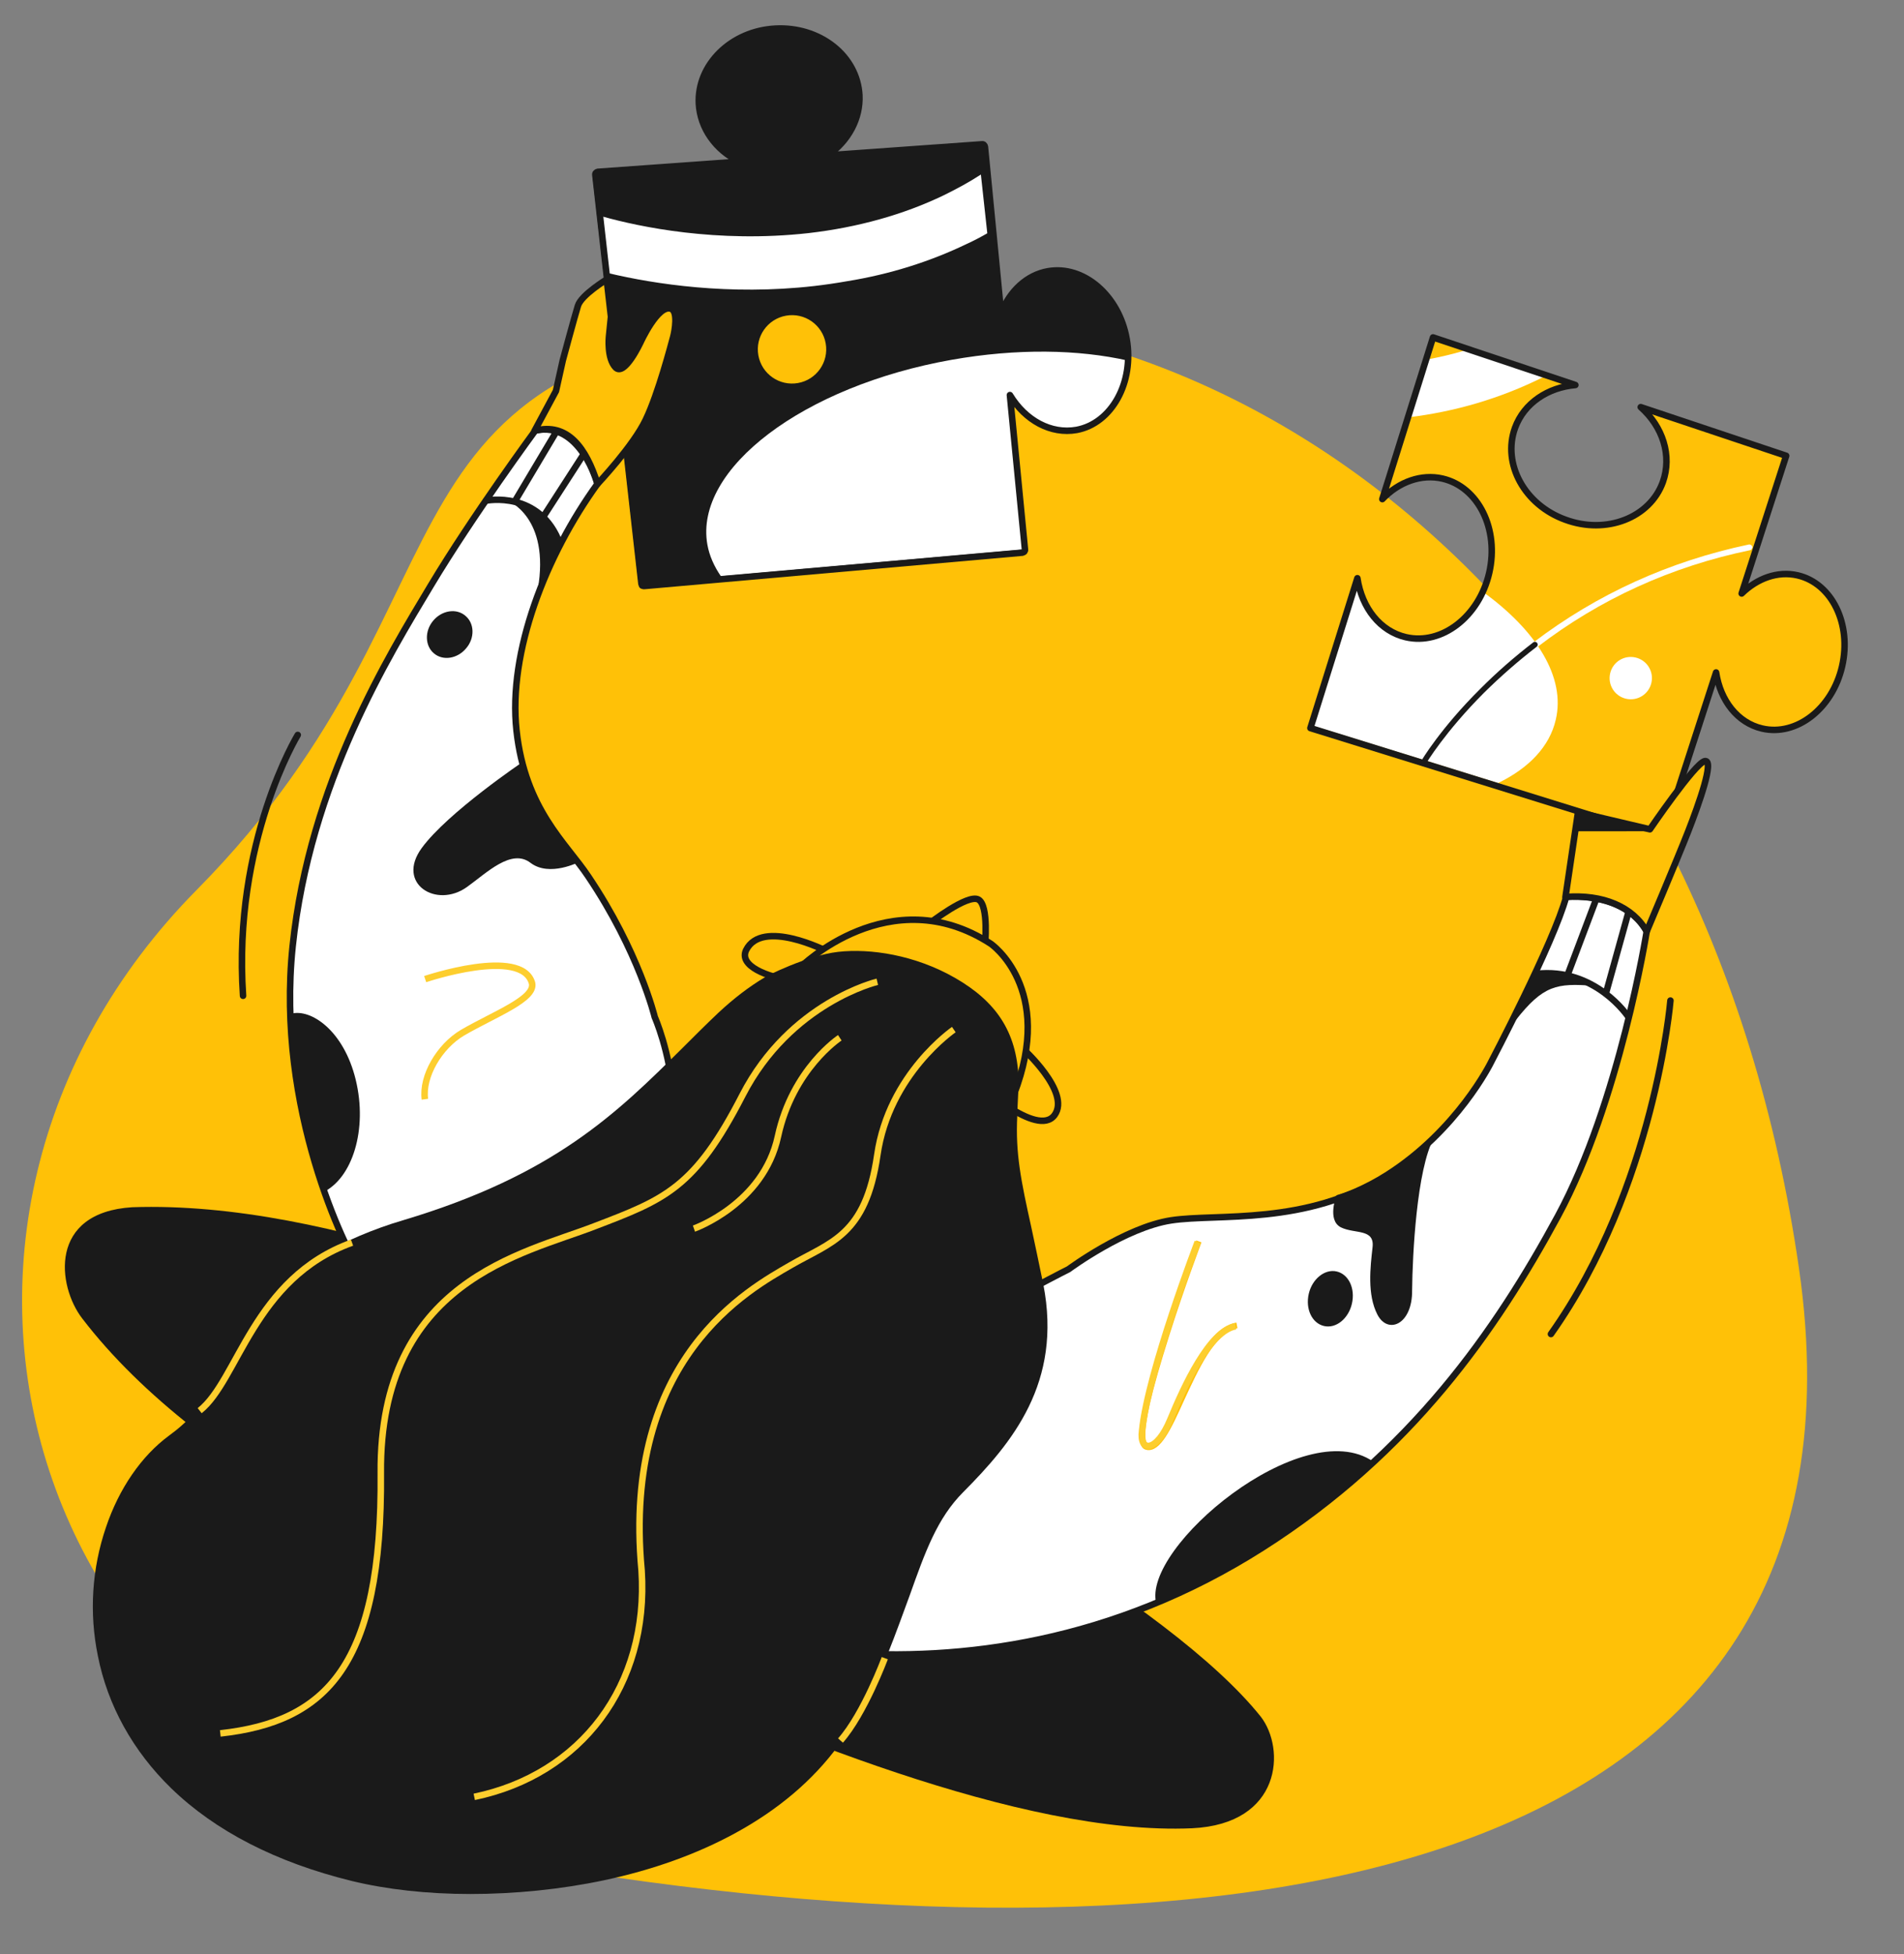 <?xml version="1.0" encoding="utf-8"?>
<!-- Generator: Adobe Illustrator 26.3.1, SVG Export Plug-In . SVG Version: 6.00 Build 0)  -->
<svg version="1.1" id="Layer_1" xmlns="http://www.w3.org/2000/svg" xmlns:xlink="http://www.w3.org/1999/xlink" x="0px" y="0px"
	 viewBox="0 0 584.8 600" style="enable-background:new 0 0 584.8 600;" xml:space="preserve">
<rect x="0" y="0" width="584.8" height="600" fill="#808080" stroke="none"/>
<style type="text/css">
	.st0{fill:#FFC107;}
	.st1{display:none;}
	.st2{display:inline;opacity:0;}
	.st3{fill:#1A1A1A;}
	.st4{fill:#FFFFFF;}
	.st5{fill-opacity:0;stroke:#1A1A1A;stroke-width:2;stroke-linecap:round;stroke-linejoin:round;}
	.st6{display:inline;}
	.st7{fill-opacity:0;stroke:#1A1A1A;stroke-width:2;}
	.st8{fill-opacity:0;stroke:#FDCE2E;stroke-width:2;stroke-linejoin:round;}
	.st9{fill-opacity:0;stroke:#1A1A1A;stroke-width:2;stroke-miterlimit:10;}
</style>
<g transform="matrix(1,0,0,1,66.214,88.401)">
	<g transform="matrix(1,0,0,1,310.822,259.538)">
		<path class="st0" d="M-207.2,225.6c-164.9-26.9-211-197.6-109.4-300.3c92.5-93.6,44.5-166.5,196.3-176.1
			C14.1-259.3,148-148.9,175.5,41.5C203,231.4-0.4,259.3-207.2,225.6z"/>
	</g>
</g>
<g transform="matrix(1,0,0,1,172.483,44.963)" class="st1">
	<g transform="matrix(1,0,0,1,11.328,66.187)" class="st2">
		<path class="st3" d="M-219.6-2.7l23.8-8.6l-16.4-35.2l-16.2,8.8L-219.6-2.7z"/>
	</g>
	<g transform="matrix(1,0,0,1,310.054,239.567)" class="st2">
		<path class="st4" d="M-101.9,33.9l-15.7,10.8l15,23.3l15.4-9.1L-101.9,33.9z"/>
		<path class="st5" d="M-101.9,33.9l-15.7,10.8l15,23.3l15.4-9.1L-101.9,33.9z"/>
	</g>
	<g transform="matrix(1,0,0,1,24.444,138.417)" class="st2">
		<path class="st4" d="M-167.4,59.9l-9.9,2.5l2.6,15l13.9-1.6L-167.4,59.9z"/>
		<path class="st5" d="M-167.4,59.9l-9.9,2.5l2.6,15l13.9-1.6L-167.4,59.9z"/>
	</g>
	<g transform="matrix(1,0,0,1,83.617,120.219)" class="st2">
		<path class="st3" d="M-209,32l-13,6.6l-15.5-16.1l9.7-7.4L-209,32z"/>
	</g>
	<g transform="matrix(1,0,0,1,332.948,205.299)" class="st2">
		<path class="st3" d="M-67.9,20.5L-93.2,48l6.6,5.4L-105,72.6l9,6.6l24.8-28.7l-7.2-5.1l16.5-20.2L-67.9,20.5z"/>
	</g>
	<g transform="matrix(1,0,0,1,437.615,43.706)" class="st2">
		<path class="st3" d="M0.8-21.5L-10-18.3L-12.3-61l20.9-2.2L0.8-21.5z"/>
	</g>
	<g transform="matrix(1,0,0,1,370.29,6.395)" class="st2">
		<path class="st3" d="M-74.1-19.5l-5.6-15.7l13.8-10.6l13.6,19.1L-74.1-19.5z"/>
	</g>
	<g transform="matrix(1,0,0,1,204.383,179.775)" class="st2">
		<path class="st3" d="M-165.5,59.4l-3.7-13.5l28.8-10.4l-0.6,12.8L-165.5,59.4z"/>
	</g>
	<g transform="matrix(1,0,0,1,468.988,131.563)" class="st2">
		<path class="st3" d="M-23.4,28.7l26.2-5.9l-2.3-5.3l23.8-10l-12.2-17L-18,6l3.2,5.4l-13.8,4.3L-23.4,28.7z"/>
	</g>
</g>
<g transform="matrix(1,0,0,1,613.217,284.022)" class="st1">
	<g transform="matrix(1,0,0,1,15.182,36.603)" class="st6">
		<path class="st5" d="M-107.6,0"/>
	</g>
</g>
<g transform="matrix(1,0,0,1,607.993,215.31)" class="st1">
	
		<g transform="matrix(1,0.011,-0.011,1,23.328,32.945)" class="st6">
		<path class="st5" d="M-107.6,1.1"/>
	</g>
</g>
<g transform="matrix(1,0,0,1,228.546,65.288)" class="st1">
	<g transform="matrix(1,0,0,1,39.771,30.93)" class="st6">
		<path class="st5" d="M-107.6,0"/>
	</g>
</g>
<g transform="matrix(0.985,-0.174,0.174,0.985,270.415,15.151)">
	<g transform="matrix(1,0,0,1,84.612,92.04)">
		<path class="st3" d="M-46-15.6c-6.6,0-12.7,3.9-16.4,10.2l4-51.5c0-0.5-0.3-0.9-0.8-0.9l-47.4-4.9c7.1-3.2,12-9.4,12.8-16.6
			c0.7-5.8-1.2-11.6-5.4-16.3c-4.2-4.7-10.1-7.7-16.6-8.5c-13.6-1.7-25.9,6.7-27.3,18.7c-0.9,7.6,2.6,15,9.2,19.8l-43.6-4.5
			c-0.2,0-0.5,0.1-0.6,0.2c-0.2,0.1-0.3,0.4-0.3,0.6l-7.9,126.6c0,0.5,0.3,0.9,0.8,0.9L-69,68.4h0.1c0.2,0,0.4-0.1,0.6-0.2
			c0.2-0.2,0.3-0.4,0.3-0.6l3.7-47.7C-61,28.4-54,34.1-46,34.1c11.2,0,20.3-11.1,20.3-24.8C-25.6-4.5-34.7-15.6-46-15.6z"/>
	</g>
	<g transform="matrix(1,0,0,1,63.249,104.675)">
		<path class="st0" d="M-106-29.2c5.8,0,10.5,4.7,10.5,10.5c0,5.8-4.7,10.5-10.5,10.5c-5.8,0-10.5-4.7-10.5-10.5
			S-111.8-29.2-106-29.2z"/>
	</g>
	<g transform="matrix(1,0,0,1,70.892,70.817)">
		<path class="st4" d="M-47.2-27.6c-4,1.7-8.2,3.1-12.4,4.3c-13.2,3.7-27.7,5.1-42.8,4.2c-28.3-1.8-51-11-61.4-16l-1.1,17.5
			c13,5.6,35.1,13.2,61.4,14.8c3.4,0.2,6.8,0.3,10.1,0.3C-80-2.3-67.2-4-55.1-7.4c2.3-0.6,4.5-1.3,6.7-2.1L-47.2-27.6z"/>
	</g>
	<g transform="matrix(1,0,0,1,95.823,146.86)">
		<path class="st4" d="M-75.6-35c3.3,8.6,10.4,14.2,18.4,14.2c9.5,0,17.5-8,19.7-18.7c-14.5-6.1-33-9.7-53.3-9.7
			c-46.3,0-83.8,19.2-83.8,42.8c0,3.5,0.9,7,2.4,10.3l92,8l0.9,0.1L-75.6-35z"/>
	</g>
	<g transform="matrix(1,0,0,1,84.995,91.633)">
		<path class="st5" d="M-46.2-15.6c-6.5,0-12.6,3.9-16.4,10.2l4-51.2c0-0.5-0.3-0.9-0.8-0.9l-47.2-4.9c7-3.2,11.9-9.4,12.8-16.5
			c0.7-5.8-1.2-11.6-5.3-16.2c-4.1-4.6-10-7.6-16.5-8.4c-13.5-1.7-25.7,6.7-27.2,18.6c-0.9,7.5,2.6,14.9,9.2,19.7l-43.4-4.5
			c-0.2,0-0.5,0.1-0.6,0.2c-0.2,0.1-0.3,0.4-0.3,0.6l-7.9,126c0,0.5,0.3,0.9,0.8,0.9l116,10.1h0.1c0.2,0,0.4-0.1,0.6-0.2
			c0.2-0.2,0.3-0.4,0.3-0.6l3.7-47.5c3.3,8.5,10.3,14.1,18.3,14.1C-35.1,33.8-26,22.7-26,9.1S-35.1-15.6-46.2-15.6z"/>
	</g>
</g>
<g transform="matrix(0.974,0.225,-0.225,0.974,534.541,95.386)">
	<g transform="matrix(1,0,0,1,82.444,71.869)">
		<path class="st0" d="M-47,3.4c-6.3,0-11.9,3.7-15.5,9.3l3.8-44.3l-46.9-4.5c7.9,4.3,12.8,12.3,11.8,20.9
			c-1.4,11.6-13.3,19.7-26.6,18c-13.2-1.6-22.8-12.3-21.4-24c1-8.1,7.1-14.4,15.1-17l-45.9-4.4v0l-4,51.9c3.8-6.4,10-10.3,16.6-10.3
			c11.3,0,20.5,11.2,20.5,25s-9.2,25-20.5,25c-8.1,0-15.2-5.7-18.6-14.3l-3.7,48.1c0,0,0,0,0,0l113,8.4l4.6-53.1
			c3.2,8.1,9.9,13.6,17.7,13.6c10.8,0,19.6-10.8,19.6-24.1C-27.4,14.2-36.2,3.4-47,3.4z"/>
	</g>
	<g transform="matrix(1,0,0,1,95.192,67.912)">
		<path class="st4" d="M-133.5,47.1c-0.2,0-0.4-0.1-0.6-0.2c-0.4-0.3-0.4-0.9-0.1-1.2c15.7-18.9,35.1-33.7,57.7-44.2
			c0.4-0.2,1,0,1.2,0.4c0.2,0.4,0,1-0.4,1.2c-22.4,10.3-41.6,25-57,43.7C-133,47-133.3,47.1-133.5,47.1z"/>
	</g>
	<g transform="matrix(1,0,0,1,31.574,18.829)">
		<path class="st4" d="M-123.7,36.1c13.6-4.9,26.3-12,37.7-21.4l-25.4-2.5c-3.5,2-7.2,3.8-10.9,5.4L-123.7,36.1z"/>
	</g>
	<g transform="matrix(1,0,0,1,97.496,93.363)">
		<path class="st4" d="M-104.9,17.7c3.6,0,6.5,2.9,6.5,6.5s-2.9,6.5-6.5,6.5c-3.6,0-6.5-2.9-6.5-6.5S-108.5,17.7-104.9,17.7z"/>
	</g>
	<g transform="matrix(1,0,0,1,41.518,105.851)">
		<path class="st4" d="M-99.2-3.9C-101.5,6.9-109.5,15-119.1,15c-8.1,0-15.2-5.7-18.6-14.3l-3.7,47.2l60,4.4
			c8.2-6.6,12.9-14.5,12.9-22.9C-68.4,16-80.4,4-99.2-3.9z"/>
	</g>
	<g transform="matrix(1,0,0,1,82.444,71.869)">
		<path class="st5" d="M-47,3.4c-6.3,0-11.9,3.7-15.5,9.3l3.8-44.3l-46.9-4.5c7.9,4.3,12.8,12.3,11.8,20.9
			c-1.4,11.6-13.3,19.7-26.6,18c-13.2-1.6-22.8-12.3-21.4-24c1-8.1,7.1-14.4,15.1-17l-45.9-4.4v0l-4,51.9c3.8-6.4,10-10.3,16.6-10.3
			c11.3,0,20.5,11.2,20.5,25s-9.2,25-20.5,25c-8.1,0-15.2-5.7-18.6-14.3l-3.7,48.1c0,0,0,0,0,0l113,8.4l4.6-53.1
			c3.2,8.1,9.9,13.6,17.7,13.6c10.8,0,19.6-10.8,19.6-24.1C-27.4,14.2-36.2,3.4-47,3.4z"/>
	</g>
	<g transform="matrix(1,0,0,1,53.922,111.324)">
		<path class="st3" d="M-117.4,46.6c-0.1,0-0.2,0-0.3,0c-0.5-0.1-0.7-0.7-0.6-1.1c0-0.1,3.5-11.1,12.7-25.7
			c3.8-6.1,8-11.9,12.6-17.5c0.3-0.4,0.9-0.4,1.2-0.1c0.4,0.3,0.4,0.9,0.1,1.2c-4.5,5.5-8.7,11.3-12.5,17.3
			c-9,14.4-12.5,25.2-12.5,25.3C-116.7,46.4-117,46.6-117.4,46.6z"/>
	</g>
</g>
<g transform="matrix(1,0,0,1,122.269,368.423)">
	<g transform="matrix(1,0,0,1,190.244,97.775)">
		<path class="st3" d="M74.7,60.9C46.8,26-36.8-20.3-87-43c-50.2-22.7-123.3-54.6-184.9-52.5c-25.8,1.6-23,24.2-15.4,34.1
			c37.1,48.5,111.5,81.2,161.7,103.9S1.1,97.5,53.6,95.2C81.2,93.9,82.4,70.8,74.7,60.9z"/>
	</g>
</g>
<g transform="matrix(1,0,0,1,196.264,223.531)">
	<g transform="matrix(1,0,0,1,16.389,43.844)">
		<path class="st5" d="M-121.2-41.7c0,0-20,32.8-16.8,80.1"/>
	</g>
	<g transform="matrix(1,0,0,1,372.097,112.406)">
		<path class="st5" d="M-55.3-28.7c0,0-4.8,57.4-36.7,102.4"/>
	</g>
	<g transform="matrix(1,0,0,1,0,0)">
		<path class="st4" d="M-201.9,1.5"/>
		<path class="st7" d="M-201.9,1.5"/>
	</g>
</g>
<g transform="matrix(0.974,0.225,-0.225,0.974,394.124,172.454)">
	<g transform="matrix(1,0,0,1,123.987,194.608)">
		<path class="st4" d="M10.4-109.1c0,0,3.7,53-6.9,91.4C-7.1,20.7-24,63.3-62.1,102c-38.1,38.7-82.4,55-119.8,60.6
			c-28.2,5.1-42-36.3-22-66.1c16.3-24.4,64.6-64.5,64.6-64.5s14-16.4,27.3-21.7c13.3-5.3,40.8-7.6,61.4-28.4
			C-32.5-36.4-27.2-59-27.2-59s10.6-40.4,11.1-54.9C3.2-119.2,10.4-109.1,10.4-109.1z"/>
		<path class="st5" d="M10.4-109.1c0,0,3.7,53-6.9,91.4C-7.1,20.7-24,63.3-62.1,102c-38.1,38.7-82.4,55-119.8,60.6
			c-28.2,5.1-42-36.3-22-66.1c16.3-24.4,64.6-64.5,64.6-64.5s14-16.4,27.3-21.7c13.3-5.3,40.8-7.6,61.4-28.4
			C-32.5-36.4-27.2-59-27.2-59s10.6-40.4,11.1-54.9C3.2-119.2,10.4-109.1,10.4-109.1z"/>
	</g>
	<g transform="matrix(1,0,0,1,169.976,193.151)">
		<path class="st3" d="M-104.9,15.6c3.8,0,6.8,3.8,6.8,8.6c0,4.7-3,8.6-6.8,8.6c-3.8,0-6.8-3.8-6.8-8.6
			C-111.7,19.5-108.6,15.6-104.9,15.6z"/>
	</g>
	<g transform="matrix(1,0,0,1,132.695,218.084)">
		<path class="st0" d="M-112.3,57.2c-0.5,0-1.1-0.1-1.7-0.8c-0.9-1-2.2-3.4-2.2-13.2c0-5.6,0.3-13,1.1-22
			c1.3-15.2,3.3-29.9,3.3-30.1l1.7,0.2c0,0.1-2,14.8-3.2,30c-0.7,8.9-1.1,16.2-1.1,21.8c0.1,8.9,1.1,11.3,1.8,12
			c0.2,0.2,0.4,0.2,0.4,0.2c2.8-0.2,4.4-8.2,6-15.8c2.2-11,4.8-23.5,12.1-26.6l0.7,1.6c-6.4,2.7-8.9,15.3-11,25.4
			c-1.9,9.5-3.5,16.9-7.6,17.3C-112.2,57.2-112.2,57.2-112.3,57.2z"/>
	</g>
	<g transform="matrix(1,0,0,1,229.089,33.153)">
		<path class="st0" d="M-94.7,52.4c0,0,4.2-24,5.5-32.8c1.3-8.9,3-23.5,0.1-22.2c-2.8,1.3-11.7,24.2-11.7,24.2l-22.7-0.1l2.1,26.2
			C-110.4,44.2-100.5,46-94.7,52.4z"/>
		<path class="st5" d="M-94.7,52.4c0,0,4.2-24,5.5-32.8c1.3-8.9,3-23.5,0.1-22.2c-2.8,1.3-11.7,24.2-11.7,24.2l-22.7-0.1l2.1,26.2
			C-110.4,44.2-100.5,46-94.7,52.4z"/>
	</g>
	<g transform="matrix(1,0,0,1,216.547,88.013)">
		<path class="st3" d="M-112.5,18.6c0,0,7.5-3.5,18.1-1.1c-11.1,1.7-15,3.2-20.9,15.8C-113.4,24.3-112.5,18.6-112.5,18.6z"/>
	</g>
	<g transform="matrix(1,0,0,1,220.223,67.874)">
		<path class="st5" d="M-103.2,11.6l-3.4,25.2"/>
	</g>
	<g transform="matrix(1,0,0,1,231.877,69.741)">
		<path class="st5" d="M-104.3,11.7l-1.1,25.1"/>
	</g>
	<g transform="matrix(1,0,0,1,224.334,81.827)">
		<path class="st5" d="M-89.6,30.5c0,0-13.3-12.6-30.6-6.4"/>
	</g>
	<g transform="matrix(1,0,0,1,179.97,168.85)">
		<path class="st3" d="M-120.2,17.1c0,0-1.2,8.1,3.5,9.3c4.7,1.1,10.3-2.1,10.9,3.9c0.7,6,1.6,14.4,6.1,19.7
			c4.5,5.3,11.2,0.6,8.7-9.7C-93.3,29.9-98,3.8-95-6.8C-100.5,1.6-111,12-120.2,17.1z"/>
	</g>
	<g transform="matrix(1,0,0,1,162.259,262.831)">
		<path class="st3" d="M-73.1,0.3c0,0-24,35.6-55.1,57.5C-136.6,42.1-97.5-9.4-73.1,0.3z"/>
	</g>
	<g transform="matrix(1,0,0,1,131.937,218.933)">
		<path class="st8" d="M-110.5-9.4c0,0-5.9,42.1-3.6,60.3c0.6,6.8,5.9,5.6,7.7-5.3c1.8-10.9,5.6-29.3,13.1-32.4"/>
	</g>
	<g transform="matrix(1,0,0,1,221.468,33.235)">
		<path class="st3" d="M-93.5,22.2l-22,5.1l-0.6-6.2L-93.5,22.2z"/>
	</g>
</g>
<g transform="matrix(0.985,-0.174,0.174,0.985,145.824,106.824)">
	<g transform="matrix(1,0,0,1,80.183,184.121)">
		<path class="st4" d="M-61.5,27.8c0,0-1.3-20.7-12.6-46.1c-5-11.4-15.5-23.6-13.9-47.9c1.6-24.2,18.2-51.4,37.7-70.3
			c19.5-18.9,0,0,0,0s-1.9-20-16-19.4c0,0-23.5,22.4-39.9,41.3c-16.4,18.9-47.1,53.2-61,101.6c-13.9,48.4,0,95.1,3,101.6
			c10,21.7,55.7,30.5,80.5,10.2C-50.5,71.7-61.5,27.8-61.5,27.8z"/>
		<path class="st9" d="M-61.5,27.8c0,0-1.3-20.7-12.6-46.1c-5-11.4-15.5-23.6-13.9-47.9c1.6-24.2,18.2-51.4,37.7-70.3
			c19.5-18.9,0,0,0,0s-1.9-20-16-19.4c0,0-23.5,22.4-39.9,41.3c-16.4,18.9-47.1,53.2-61,101.6c-13.9,48.4,0,95.1,3,101.6
			c10,21.7,55.7,30.5,80.5,10.2C-50.5,71.7-61.5,27.8-61.5,27.8z"/>
	</g>
	<g transform="matrix(1,0,0,1,83.136,104.064)">
		<path class="st3" d="M-110.3-23.8c3.2-2.7,7.7-2.6,10,0.2c2.4,2.8,1.7,7.3-1.5,9.9c-3.2,2.7-7.7,2.6-10-0.2
			C-114.1-16.6-113.5-21.1-110.3-23.8z"/>
	</g>
	<g transform="matrix(1,0,0,1,144.548,35.67)">
		<path class="st0" d="M-114.7,12c0,0,12.9-9.6,18-16.8c5.2-7.2,11.8-21.6,12.7-23.5c0.9-1.9,2.9-7.5,0.9-8.7
			c-3.7-2.2-11.1,8.6-11.1,8.6s-6.6,9.4-8.8,6.2c-2.2-3.2-0.4-9.6-0.4-9.6l1.7-6l0.7-11.5c0,0-8.5,3.3-10.1,6.4
			c-1.6,3.1-7.5,15.7-7.5,15.7l-3.7,8.9l-8.6,10.9C-120.4-8.3-116.2,0.6-114.7,12z"/>
		<path class="st5" d="M-114.7,12c0,0,12.9-9.6,18-16.8c5.2-7.2,11.8-21.6,12.7-23.5c0.9-1.9,2.9-7.5,0.9-8.7
			c-3.7-2.2-11.1,8.6-11.1,8.6s-6.6,9.4-8.8,6.2c-2.2-3.2-0.4-9.6-0.4-9.6l1.7-6l0.7-11.5c0,0-8.5,3.3-10.1,6.4
			c-1.6,3.1-7.5,15.7-7.5,15.7l-3.7,8.9l-8.6,10.9C-120.4-8.3-116.2,0.6-114.7,12z"/>
	</g>
	<g transform="matrix(1,0,0,1,114.852,80.801)">
		<path class="st3" d="M-113.1-32.9c0,0,12.1,7.2,4.4,28.5c5.1-8.1,9.7-14,9.7-14S-102.5-28.8-113.1-32.9z"/>
	</g>
	<g transform="matrix(1,0,0,1,111.269,73.786)">
		<path class="st5" d="M-116-27c0,0,16.9-0.4,20,17"/>
	</g>
	<g transform="matrix(1,0,0,1,118.19,57.645)">
		<path class="st5" d="M-97.8-28.2l-16.4,19"/>
	</g>
	<g transform="matrix(1,0,0,1,125.091,65.451)">
		<path class="st5" d="M-98.3-27l-15.5,16.7"/>
	</g>
	<g transform="matrix(1,0,0,1,81.759,166.258)">
		<path class="st3" d="M-89.2-38.6c0,0-25.5,11.3-35.3,20.7c-9.8,9.4,1.2,19.2,11.6,14.2c6.7-3.2,15.5-9.4,20.5-3.9
			c5,5.4,14.8,2.3,14.8,2.3S-90.8-29.9-89.2-38.6z"/>
	</g>
	<g transform="matrix(1,0,0,1,21.117,237.686)">
		<path class="st3" d="M-112.2-46.2c0,0-4.7,29.7,0,55.7c9.7-2.6,17-16.6,16-32.3C-97.2-38.5-106.1-46.8-112.2-46.2z"/>
	</g>
	<g transform="matrix(1,0,0,1,70.295,222.676)">
		<path class="st8" d="M-119-34.5c0,0,30.9-4.7,32.1,6.9c0.3,5-13.1,7.4-23.7,11.3c-7.7,2.9-14.6,11-14.9,18.1"/>
	</g>
</g>
<g transform="matrix(1,0,0,1,134.67,264.714)">
	<g transform="matrix(1,0,0,1,213.297,27.326)">
		<path class="st0" d="M-94.1,0c0,0-19.8-10.1-24.7-0.3c-2.3,4.8,6.3,8.3,14.5,9.4S-94.1,0-94.1,0z"/>
		<path class="st5" d="M-94.1,0c0,0-19.8-10.1-24.7-0.3c-2.3,4.8,6.3,8.3,14.5,9.4S-94.1,0-94.1,0z"/>
	</g>
	<g transform="matrix(1,0,0,1,287.515,70.922)">
		<path class="st0" d="M-108.3-13.9c0,0,15.2,13.6,10,20.7c-5.3,7.1-23.8-10-23.8-10L-108.3-13.9z"/>
		<path class="st5" d="M-108.3-13.9c0,0,15.2,13.6,10,20.7c-5.3,7.1-23.8-10-23.8-10L-108.3-13.9z"/>
	</g>
	<g transform="matrix(1,0,0,1,267.528,17.898)">
		<path class="st0" d="M-116.8,1c0,0,11.8-9.2,15.1-7.4s2,14.6,2,14.6L-116.8,1z"/>
		<path class="st5" d="M-116.8,1c0,0,11.8-9.2,15.1-7.4s2,14.6,2,14.6L-116.8,1z"/>
	</g>
	<g transform="matrix(1,0,0,1,257.949,38.187)">
		<path class="st0" d="M-146.8-5.9c0,0,27.5-27.3,58.5-7.2c0,0,19.8,13.6,7.1,46.3C-101.7,21-146.8-5.9-146.8-5.9z"/>
		<path class="st5" d="M-146.8-5.9c0,0,27.5-27.3,58.5-7.2c0,0,19.8,13.6,7.1,46.3C-101.7,21-146.8-5.9-146.8-5.9z"/>
	</g>
	<g transform="matrix(1,0,0,1,149.776,171.667)">
		<path class="st3" d="M32.3-59.6c-3.1-14-4.9-22.6-4.3-34.1c0,0,0,0,0,0c0.1-4.4,0.5-9.6,0.4-11.6c-0.6-14.4-7-23.6-19.5-30.8
			c-12.4-7.1-26.1-9.1-35.9-8c-9.7,1.1-22.6,7.7-22.5,7.8c-4.9,2.9-9.7,6.6-14.4,11c-3.7,3.5-7.3,7.1-10.8,10.6
			c-20.3,20.1-39.4,39.1-85.9,53c-4.8,1.4-9.4,3.1-13.4,4.8c-18.7,7.9-26.9,17.6-32.6,26.1c-2.2,3.4-4.2,6.9-6.1,10.3
			c-3.5,6.3-6.9,12.3-12,17.9c-2.4,2.7-5,5-7.9,7.1c-8.4,6.2-15.3,16.2-19.3,28.1c-4.3,12.6-5.2,26.2-2.5,39.4
			c3,15.3,10.8,29.3,22.5,40.7c13.6,13.2,32.3,22.8,55.5,28.5c10.7,2.6,23.2,4,36.4,4c13.6,0,27.7-1.4,41-4.2
			c15.1-3.2,28.7-8.1,40.4-14.5c13.2-7.2,23.8-16.2,31.6-26.8c1.3-1.7,2.5-3.5,3.6-5.4c4.3-7.1,8.2-14.6,11.6-22.8
			C-9.2,65-7.1,59.1-5,53.4c4.7-13.2,8.4-23.6,16.4-31.6C26.4,6.7,41.9-11.8,36-42C34.6-48.8,33.4-54.5,32.3-59.6z"/>
	</g>
	<g transform="matrix(1,0,0,1,57.656,142.652)">
		<path class="st8" d="M-131,25.8c11.8-9.3,16.5-40.7,46.8-51.6"/>
	</g>
	<g transform="matrix(1,0,0,1,141.492,152.155)">
		<path class="st8" d="M-6.7-115.4c0,0-26.7,6.3-41.4,34.8C-62.8-52-71.9-48.6-93.6-40.3c-21.7,8.4-66.1,16.7-65.6,75.8
			c0.5,59.1-16.7,76.3-49.3,79.9"/>
	</g>
	<g transform="matrix(1,0,0,1,208.47,83.253)">
		<path class="st8" d="M-85.2-29.3c0,0-14.5,9.5-19,30.3c-4.5,20.8-25.8,28.3-25.8,28.3"/>
	</g>
	<g transform="matrix(1,0,0,1,192.291,169.239)">
		<path class="st8" d="M-34-117.8c0,0-19.9,13.6-23.5,38.5c-3.6,24.9-14.3,26.7-26.7,33.9c-12.4,7.2-51.8,28.3-45.7,93.7
			c2.3,35.3-18.6,62.7-51.4,69.5"/>
	</g>
	<g transform="matrix(1,0,0,1,237.885,257.148)">
		<path class="st8" d="M-100.8-12.7c0,0-6.3,17-13.6,25.3"/>
	</g>
</g>
</svg>
